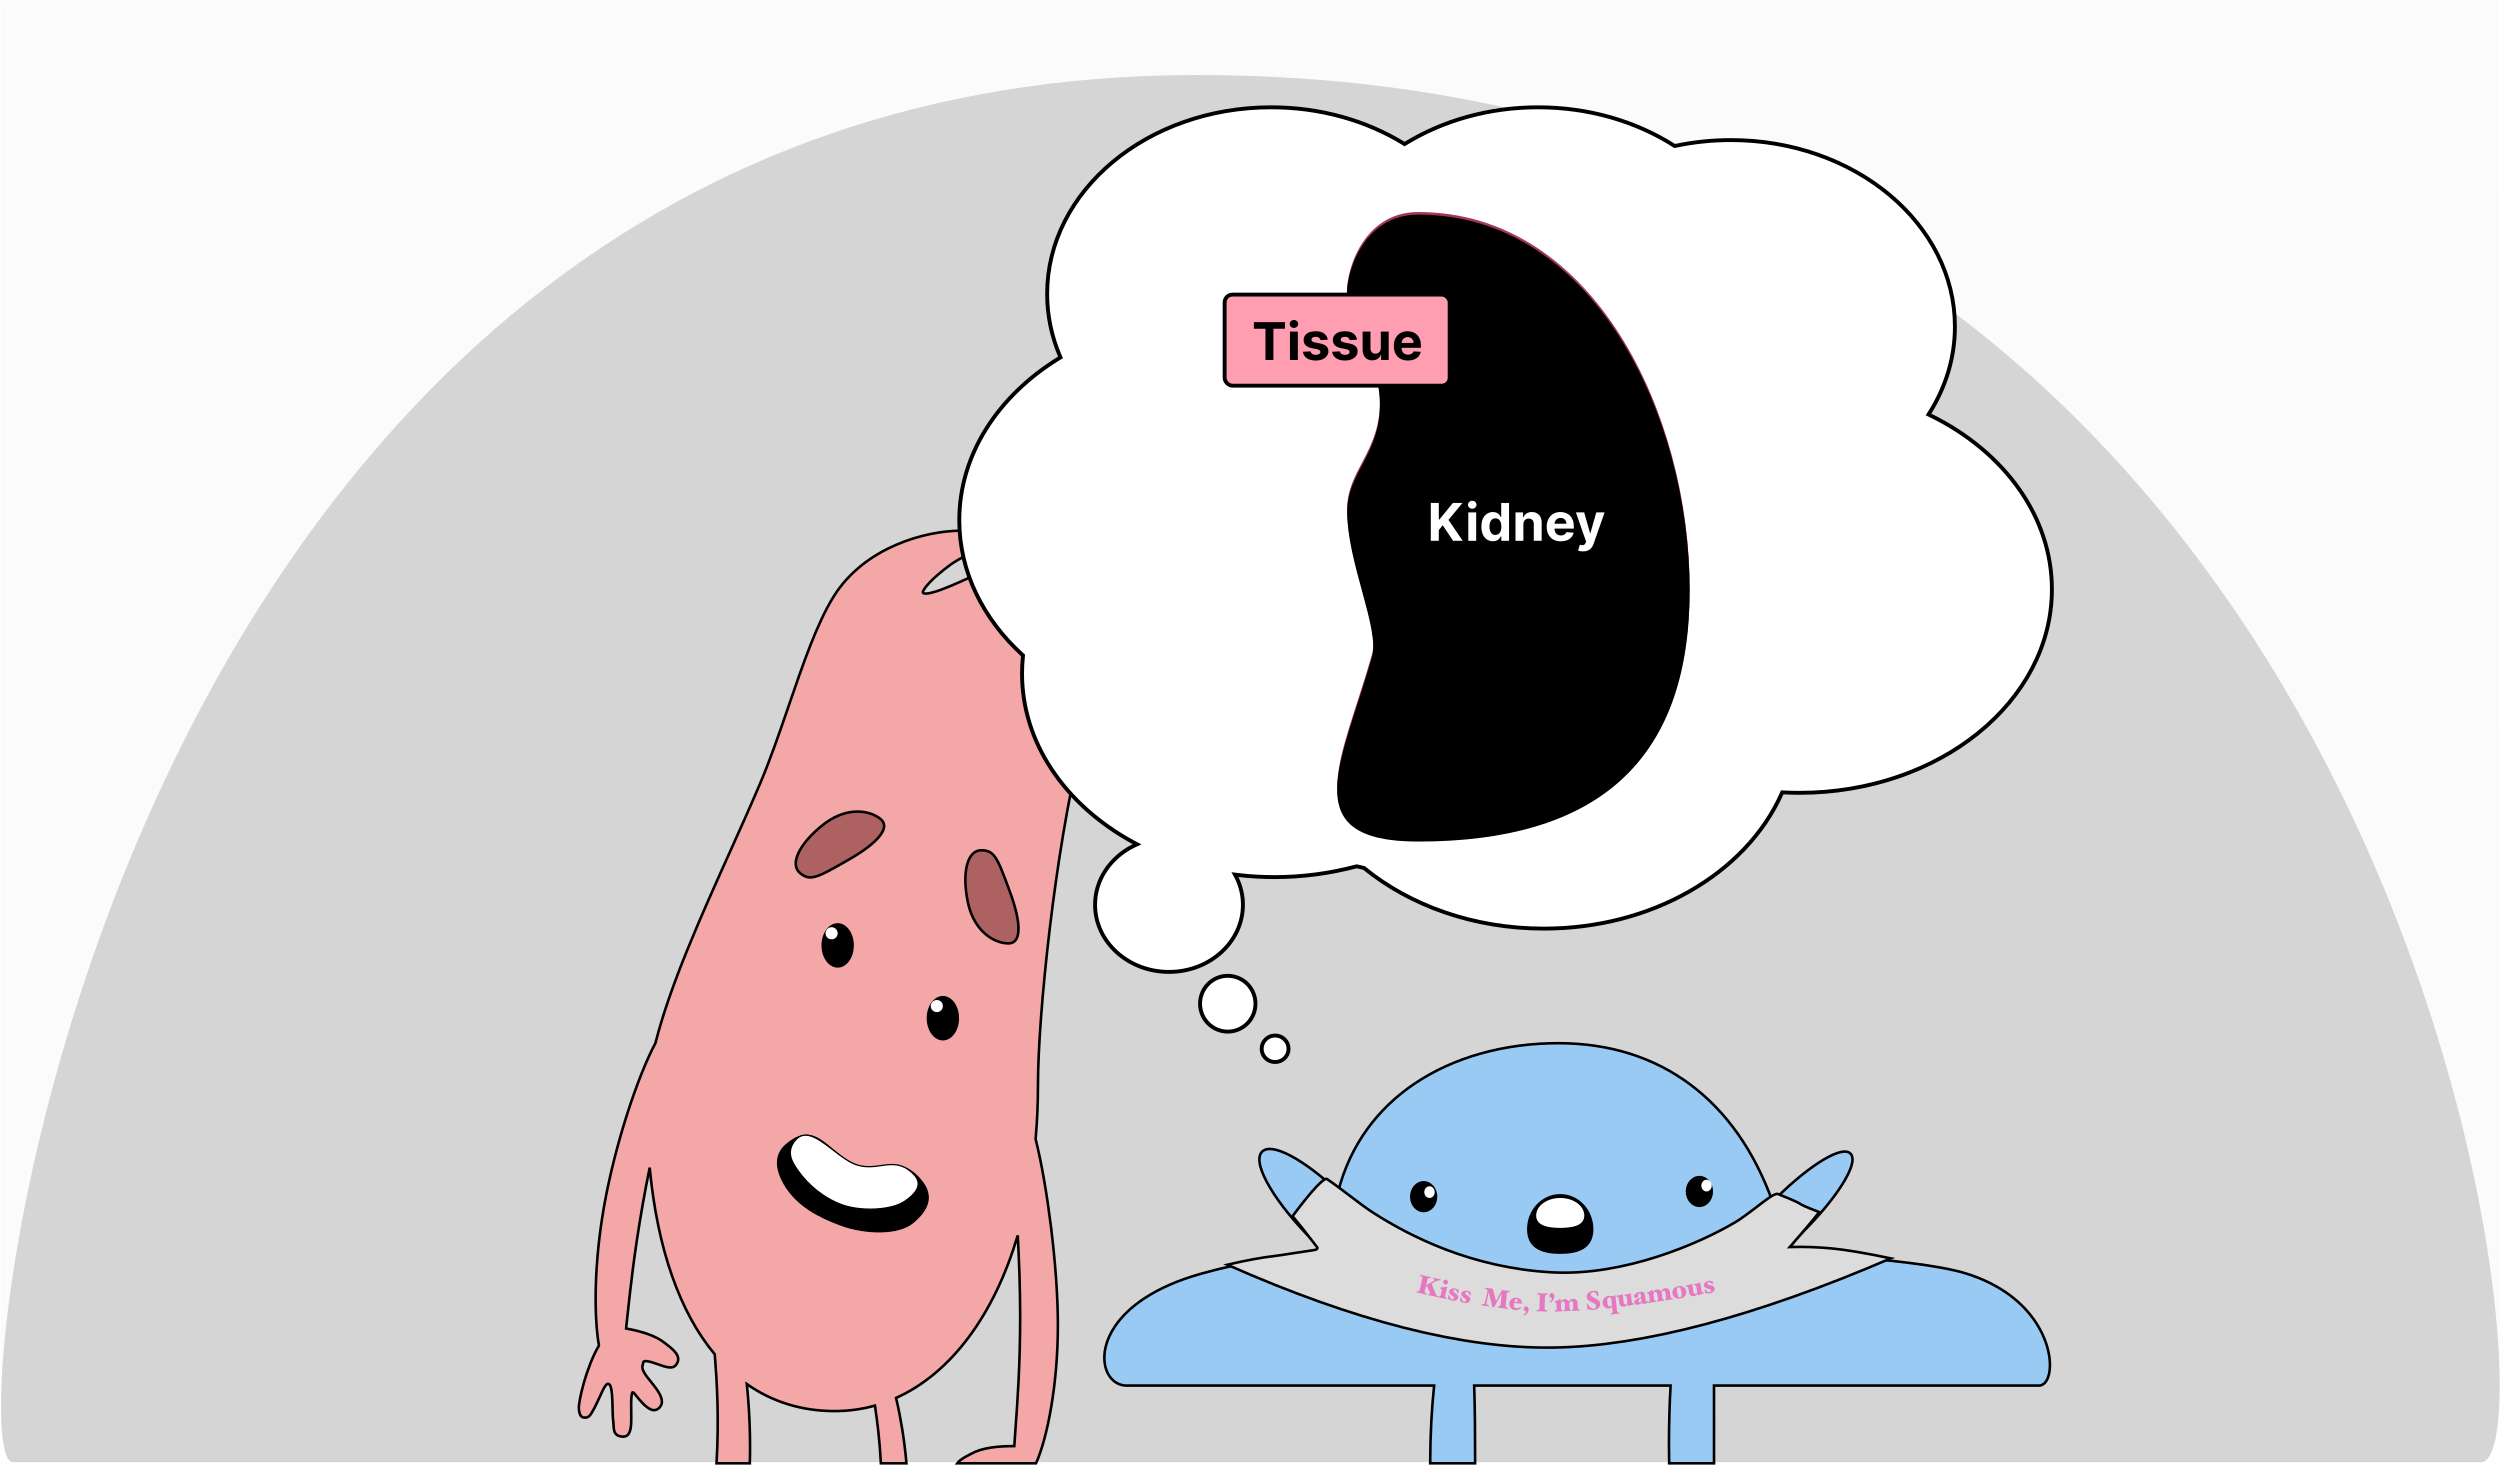 <?xml version="1.0" encoding="UTF-8"?>
<svg width="1922px" height="1130px" viewBox="0 0 1922 1130" version="1.1" xmlns="http://www.w3.org/2000/svg" xmlns:xlink="http://www.w3.org/1999/xlink">
    <!-- Generator: Sketch 62 (91390) - https://sketch.com -->
    <title>Group 28</title>
    <desc>Created with Sketch.</desc>
    <defs>
        <filter x="-3.2%" y="-2.0%" width="106.5%" height="103.9%" filterUnits="objectBoundingBox" id="filter-1">
            <feOffset dx="0" dy="2" in="SourceAlpha" result="shadowOffsetOuter1"></feOffset>
            <feGaussianBlur stdDeviation="2" in="shadowOffsetOuter1" result="shadowBlurOuter1"></feGaussianBlur>
            <feColorMatrix values="0 0 0 0 0   0 0 0 0 0   0 0 0 0 0  0 0 0 0.5 0" type="matrix" in="shadowBlurOuter1" result="shadowMatrixOuter1"></feColorMatrix>
            <feMerge>
                <feMergeNode in="shadowMatrixOuter1"></feMergeNode>
                <feMergeNode in="SourceGraphic"></feMergeNode>
            </feMerge>
        </filter>
        <filter x="-1.9%" y="-4.4%" width="103.9%" height="108.7%" filterUnits="objectBoundingBox" id="filter-2">
            <feOffset dx="0" dy="2" in="SourceAlpha" result="shadowOffsetOuter1"></feOffset>
            <feGaussianBlur stdDeviation="2" in="shadowOffsetOuter1" result="shadowBlurOuter1"></feGaussianBlur>
            <feColorMatrix values="0 0 0 0 0   0 0 0 0 0   0 0 0 0 0  0 0 0 0.5 0" type="matrix" in="shadowBlurOuter1" result="shadowMatrixOuter1"></feColorMatrix>
            <feMerge>
                <feMergeNode in="shadowMatrixOuter1"></feMergeNode>
                <feMergeNode in="SourceGraphic"></feMergeNode>
            </feMerge>
        </filter>
        <path d="M1090.253,645 C1225.851,645 1299,585.141 1299,452.04 C1299,318.939 1225.851,163 1090.253,163 C1046.505,163 1033.623,211.331 1035.688,228.294 C1040.031,263.959 1060.882,274.815 1060.882,309.264 C1060.882,347.417 1035.688,361.535 1035.688,391.409 C1035.688,430.534 1060.882,481.574 1054.819,502.997 C1031.803,584.324 994.514,645 1090.253,645 Z" id="path-3"></path>
        <filter x="-5.2%" y="-2.9%" width="110.3%" height="105.8%" filterUnits="objectBoundingBox" id="filter-4">
            <feGaussianBlur stdDeviation="13" in="SourceAlpha" result="shadowBlurInner1"></feGaussianBlur>
            <feOffset dx="0" dy="2" in="shadowBlurInner1" result="shadowOffsetInner1"></feOffset>
            <feComposite in="shadowOffsetInner1" in2="SourceAlpha" operator="arithmetic" k2="-1" k3="1" result="shadowInnerInner1"></feComposite>
            <feColorMatrix values="0 0 0 0 0   0 0 0 0 0   0 0 0 0 0  0 0 0 0.5 0" type="matrix" in="shadowInnerInner1"></feColorMatrix>
        </filter>
    </defs>
    <g id="Page-1" stroke="none" stroke-width="1" fill="none" fill-rule="evenodd">
        <g id="Group-28">
            <g id="Group-6">
                <g id="2scene1-(2)">
                    <g id="Layer_3">
                        <polygon id="Path" fill="#FBFBFB" fill-rule="nonzero" points="1922 1082 0.5 1082 0.5 0.5 1921 0.5"></polygon>
                        <path d="M1046.546,1124.14 C1433.862,1124.14 1769.718,1124.14 1907.47,1124.14 C1969.621,1124.14 1862.054,57.665 919.683,57.665 C76.665,57.665 -37.527,1124.14 9.883,1124.14 C443.382,1124.14 510,1124.14 1046.546,1124.14 Z" id="Oval" fill="#D5D5D5"></path>
                    </g>
                </g>
                <g id="Group-27" transform="translate(446, 407)">
                    <g id="Group-3" filter="url(#filter-1)" transform="translate(221.5, 357.5) scale(-1, 1) translate(-221.5, -357.5) ">
                        <path d="M389.516,488.672 C383.634,551.144 366.338,600.065 339.497,632.181 C337.766,653.391 336.146,681.567 338.131,716 L312.527,716.001 C311.935,695.349 312.88,674.176 314.849,655.059 C295.494,668.673 272.836,675.842 247.265,675.842 C236.588,675.842 226.254,674.404 216.329,671.627 C214.542,683.705 212.684,698.541 211.763,716 L192.121,716 C193.71,697.862 196.64,680.148 200.123,665.743 C158.031,646.838 124.804,602.333 106.55,540.75 C105.519,560.148 104.705,581.299 104.705,603.147 C104.705,640.052 106.753,668.212 108.217,688.348 C108.607,693.717 108.956,698.517 109.214,702.761 C121.953,702.798 133.774,703.892 142.422,708.699 C142.975,709.007 143.587,709.329 144.232,709.668 C147.331,711.3 151.152,713.333 153.085,716.001 L92.496,716.002 C83.798,696.417 75.702,655.698 75.702,609.608 C75.702,565.007 84.004,501.608 92.824,466.717 C91.63,453.364 91.016,439.538 91.016,425.298 C91.016,371.365 78.003,246.658 58.125,164.951 C57.805,164.724 57.508,164.614 57.149,164.516 C56.146,164.241 54.727,164.109 53.044,164.063 C48.201,163.93 41.267,164.546 35.451,165.06 C31.48,165.411 28.022,165.714 26.067,165.714 C24.787,165.714 23.37,165.791 21.884,165.871 C16.974,166.135 11.373,166.381 7.331,164.353 C4.324,162.845 2.092,160.145 1.554,155.311 C1.377,153.714 1.89,152.094 3.026,150.473 C4.146,148.877 5.884,147.266 8.079,145.661 C13.617,141.613 22.125,137.547 30.493,133.557 C38.242,129.863 45.869,126.233 50.82,122.722 C52.633,121.436 54.079,120.175 55.003,118.927 C55.719,117.96 56.121,117.013 56.017,116.067 C55.904,115.043 55.206,114.248 54.169,113.576 C52.774,112.672 50.775,112.005 48.385,111.484 C41.626,110.012 31.824,109.777 23.014,109.558 C12.168,109.289 3.135,108.72 1.717,106.596 C-0.108,103.864 -1,101.156 -1,98.709 C-1,96.157 -0.048,93.867 1.864,92.073 C5.318,88.829 21.871,79.405 43.086,76.526 C55.16,74.888 71.584,75.996 85.042,76.911 C96.841,77.713 106.721,78.789 108.043,76.936 C108.187,76.735 108.182,76.487 108.122,76.216 C108.008,75.706 107.696,75.132 107.242,74.492 C106.094,72.871 104.071,70.924 101.473,68.761 C94.242,62.739 82.62,55.141 72.42,48.469 C61.271,41.176 51.958,34.877 51.223,32.82 C50.04,29.505 49.688,26.553 51.512,24.262 C52.92,22.493 55.729,21.048 60.934,20.301 C77.246,17.96 112.976,24.812 127.961,28.525 C130.612,29.182 136.48,31.825 143.392,34.954 C152.272,38.973 162.905,43.791 170.558,46.066 C173.248,46.866 175.555,47.354 177.258,47.346 C177.913,47.344 178.466,47.272 178.89,47.085 C179.142,46.974 179.34,46.82 179.441,46.585 C179.677,46.038 179.245,45.207 178.656,44.213 C177.809,42.781 176.402,41.038 174.552,39.083 C170.761,35.075 165.134,30.213 158.546,25.351 C155.202,22.884 151.274,20.737 147.584,18.717 C143.561,16.514 139.817,14.452 137.343,12.318 C135.244,10.507 134.058,8.619 134.058,6.62 C134.058,5.147 134.442,3.955 135.1,2.984 C135.81,1.939 136.85,1.144 138.139,0.559 C141.112,-0.788 145.489,-0.987 149.663,-0.999 L150.254,-1 C177.307,-1 224.432,11.514 248.115,49.648 C260.942,70.303 271.496,101.081 282.428,133.001 C289.511,153.682 296.757,174.843 304.901,194.019 C311.833,210.343 319.624,227.67 327.618,245.45 C349.928,295.073 373.814,348.215 385.103,392.926 C398.427,417.755 416.111,470.365 424.595,518.448 C432.31,562.177 432.461,602.41 428.547,625.474 C438.349,642.01 444.339,668.619 443.983,673.771 C443.898,674.995 443.709,677.028 443.03,678.511 C442.461,679.754 441.571,680.605 440.336,680.767 C439.247,680.921 438.153,681.026 436.907,680.314 C436.112,679.859 435.233,679.048 434.341,677.572 C431.663,673.142 429.585,668.572 427.808,664.659 C426.009,660.698 424.55,657.422 423.048,655.758 C422.617,655.28 422.202,654.934 421.74,654.867 C421.358,654.812 420.979,654.99 420.571,655.315 C418.234,657.177 418.218,667.896 418.018,675.401 C417.929,678.749 417.85,681.547 417.639,682.902 C417.419,684.316 417.351,685.651 417.287,686.877 C417.161,689.301 416.995,691.318 416.031,692.792 C415.226,694.023 413.901,694.951 411.52,695.37 C410.208,695.602 409.094,695.551 408.153,695.237 C407.161,694.906 406.342,694.286 405.686,693.338 C404.555,691.702 403.922,688.961 403.753,684.887 C403.649,682.39 403.69,679.366 403.732,676.299 C403.796,671.643 403.868,666.885 403.41,663.794 C403.257,662.767 403.061,661.94 402.75,661.416 C401.902,661.272 400.913,662.789 399.529,664.5 C396.786,667.888 392.948,672.569 388.699,674.579 C387.706,675.049 386.72,675.199 385.788,675.111 C384.769,675.015 383.813,674.632 382.984,674.05 C381.216,672.808 380.061,670.657 380.099,668.616 C380.186,663.896 384.228,658.694 388.236,653.699 C392.136,648.838 396.273,644.129 394.872,640.312 C394.745,639.967 394.666,639.58 394.59,639.183 C394.486,638.644 394.475,637.984 393.883,637.653 C393.378,637.37 392.568,637.326 391.293,637.511 C388.843,637.866 385.996,638.879 383.196,639.867 C380.11,640.955 377.077,642.011 374.642,642.255 C372.501,642.47 370.808,642.05 369.715,640.837 C368.585,639.584 367.972,638.347 367.731,637.15 C367.456,635.783 367.66,634.453 368.211,633.173 C369.565,630.027 373.146,627.184 376.063,624.924 C376.639,624.478 377.185,624.055 377.676,623.656 C385.079,617.648 395.982,614.523 407.654,612.341 C407.416,610.126 407.17,607.798 406.912,605.357 C404.687,584.324 401.577,554.904 394.856,516.813 C393.108,506.908 391.312,497.526 389.516,488.672 Z" id="Combined-Shape" stroke="#000000" stroke-width="2" fill="#F3A7A7"></path>
                        <g id="Group-2" transform="translate(105, 198)">
                            <path d="M1.036,108.38 C0.679,101.337 2.943,91.086 7.651,78.397 C7.894,77.741 8.133,77.097 8.367,76.465 C13.01,63.938 15.849,56.215 19.112,51.732 C21.828,48.002 24.85,46.677 29.592,46.677 C32.102,46.677 34.266,47.599 36.036,49.313 C37.934,51.151 39.381,53.871 40.359,57.305 C42.344,64.279 42.379,74.14 40.09,85.799 C38.066,96.1 33.824,103.661 28.761,108.887 C22.433,115.418 14.835,118.294 8.804,118.294 C6.419,118.294 4.58,117.497 3.307,115.918 C1.926,114.208 1.202,111.653 1.036,108.38 Z" id="Oval" stroke="#000000" stroke-width="2" fill="#AD6161"></path>
                            <path d="M127.017,77.881 C124.634,77.881 122.796,77.085 121.523,75.506 C120.143,73.796 119.42,71.24 119.255,67.967 C118.899,60.922 121.166,50.669 125.875,37.975 C126.119,37.319 126.357,36.675 126.592,36.044 C131.237,23.512 134.077,15.787 137.341,11.302 C140.057,7.571 143.079,6.245 147.82,6.244 C150.329,6.243 152.492,7.165 154.261,8.878 C156.159,10.716 157.604,13.436 158.581,16.871 C160.565,23.846 160.597,33.709 158.305,45.371 C156.28,55.675 152.036,63.239 146.973,68.467 C140.645,75 133.048,77.879 127.017,77.881 Z" id="Oval" stroke="#000000" stroke-width="2" fill="#AD6161" transform="translate(139.632, 42.062) scale(1, -1) rotate(40) translate(-139.632, -42.062) "></path>
                            <ellipse id="Oval" fill="#000000" cx="59.11" cy="175.795" rx="12.444" ry="17.102"></ellipse>
                            <ellipse id="Oval" fill="#000000" cx="139.998" cy="119.824" rx="12.444" ry="17.102"></ellipse>
                            <ellipse id="Oval" fill="#FFFFFF" cx="63.777" cy="166.467" rx="4.667" ry="4.664"></ellipse>
                            <ellipse id="Oval" fill="#FFFFFF" cx="144.665" cy="110.495" rx="4.667" ry="4.664"></ellipse>
                        </g>
                    </g>
                    <g id="Group-5" filter="url(#filter-2)" transform="translate(404, 394)">
                        <path d="M717.916,262.228 L467.721,262.246 C467.754,271.821 467.746,281.898 467.737,292.335 C467.732,297.285 467.728,302.316 467.728,307.413 C467.728,312.342 467.732,317.209 467.736,322.001 L433.232,322.001 C433.149,317.209 433.106,312.342 433.106,307.413 C433.106,291.569 433.546,276.365 434.354,262.246 L283.343,262.244 C283.948,279.658 284.071,300.098 284.079,322 L249.517,322 C249.587,300.102 250.693,279.663 252.563,262.244 L16.245,262.246 C12.011,262.246 8.261,260.633 5.34,257.81 C2.437,255.003 0.353,250.987 -0.53,246.159 C-2.035,237.933 -0.053,227.313 7.329,216.467 C17.439,201.613 37.733,186.28 73.139,176.295 C108.48,166.328 135.502,163.661 152.697,161.965 C159.15,161.329 164.205,160.835 167.779,160.133 C165.147,156.86 162.343,153.666 159.325,150.681 C145.204,136.715 133.697,122.284 126.502,110.246 C122.796,104.046 120.23,98.47 119.017,93.906 C117.761,89.18 117.986,85.514 119.644,83.188 C120.496,81.994 121.683,81.172 123.181,80.72 C124.6,80.291 126.313,80.199 128.284,80.451 C132.084,80.936 136.899,82.71 142.404,85.628 C152.756,91.117 165.61,100.667 178.771,113.075 C188.148,76.845 209.176,49.419 236.869,30.545 C267.885,9.406 307.276,-1 348.021,-1 C387.529,-1 421.68,10.028 449.463,30.745 C477.254,51.469 498.679,81.897 512.686,120.725 C513.824,119.703 514.957,118.639 516.079,117.529 C528.974,104.779 541.675,94.677 551.781,88.644 C557.019,85.517 561.576,83.48 565.121,82.697 C566.975,82.288 568.57,82.219 569.868,82.479 C571.301,82.766 572.399,83.444 573.15,84.497 C574.507,86.4 574.587,89.555 573.252,93.742 C571.991,97.695 569.511,102.594 566.011,108.094 C559.221,118.766 548.58,131.741 535.692,144.484 C531.54,148.589 527.79,153.065 524.337,157.545 C529.721,159.47 546.981,160.958 568.007,162.85 C599.948,165.726 640.546,169.393 662.277,176.304 C688.788,184.736 705.345,198.93 714.914,213.303 C721.908,223.809 725.173,234.423 725.859,243 C726.285,248.318 725.717,252.865 724.451,256.155 C723.76,257.95 722.857,259.382 721.802,260.398 C720.668,261.489 719.356,262.114 717.916,262.228 Z" id="Combined-Shape" stroke="#000000" stroke-width="2" fill="#99CAF4"></path>
                        <ellipse id="Oval" fill="#000000" cx="244.5" cy="117" rx="10.5" ry="12"></ellipse>
                        <ellipse id="Oval" fill="#000000" cx="456.5" cy="113" rx="10.5" ry="12"></ellipse>
                        <ellipse id="Oval" fill="#FFFFFF" cx="462" cy="108.5" rx="4" ry="4.5"></ellipse>
                        <ellipse id="Oval" fill="#FFFFFF" cx="249" cy="113.5" rx="4" ry="4.5"></ellipse>
                    </g>
                    <g id="Group-17" transform="translate(494.425, 498.276)">
                        <path d="M253.199,130.744 C184.22,131.619 100.857,110.373 3.121,67.052 C17.739,63.645 29.784,61.417 39.255,60.37 C42.015,60.065 47.259,59.236 52.875,58.348 C58.065,57.527 63.574,56.656 67.719,56.105 C69.711,55.841 70.77,55.608 71.299,55.404 C72.102,55.096 72.251,54.704 72.328,54.444 C72.373,54.291 72.422,54.085 72.349,53.798 C64.203,43.084 58.021,35.306 53.305,29.699 C61.061,19.297 67.227,11.693 71.804,6.891 C74.08,4.503 75.948,2.82 77.418,1.853 C78.054,1.434 78.599,1.155 79.062,1.044 C79.268,0.994 79.458,0.953 79.599,1.049 C85.893,5.354 91.905,9.93 97.589,14.257 C103.798,18.983 109.62,23.413 114.996,26.879 C143.133,45.022 191.044,69.631 253.159,72.921 C308.307,75.842 366.477,50.578 393.892,34.228 C398.486,31.489 403.856,27.409 408.981,23.513 C416.663,17.672 423.921,11.671 426.521,12.711 C439.774,18.009 441.734,19.18 443.457,20.216 C445.158,21.238 446.631,22.134 458.123,26.574 C457.988,26.79 457.843,26.99 457.676,27.215 C456.848,28.332 455.536,29.98 453.739,32.159 C450.119,36.549 444.547,43.079 437.021,51.748 C436.514,52.332 436.015,52.906 435.526,53.47 C436.287,53.444 437.045,53.422 437.8,53.403 C447.446,53.17 457.648,53.563 468.406,54.579 C478.648,55.547 493.604,58.067 513.273,62.145 C408.873,106.989 322.184,129.869 253.199,130.744 Z" id="Rectangle" stroke="#000000" stroke-width="2" fill="#DCDCDC"></path>
                        <path d="M164.855,92.053 C164.894,92.062 164.941,92.021 164.996,91.931 C165.051,91.84 165.089,91.749 165.11,91.658 C165.124,91.592 165.128,91.501 165.121,91.382 C165.113,91.264 165.09,91.2 165.051,91.191 C164.655,91.06 164.316,90.859 164.034,90.589 C163.752,90.319 163.515,89.943 163.322,89.46 L163.322,89.46 L160.226,81.774 L163.13,79.961 C163.624,79.661 164.19,79.423 164.828,79.245 C165.465,79.067 166.159,79.022 166.908,79.109 C166.947,79.118 166.998,79.075 167.061,78.979 C167.124,78.884 167.164,78.797 167.182,78.718 C167.203,78.627 167.208,78.529 167.198,78.423 C167.187,78.318 167.162,78.261 167.123,78.252 C166.849,78.19 166.522,78.133 166.142,78.081 C165.763,78.029 165.364,77.955 164.946,77.861 C164.437,77.745 163.859,77.597 163.214,77.416 C162.568,77.235 162.01,77.091 161.54,76.984 C161.501,76.975 161.453,77.019 161.397,77.117 C161.341,77.214 161.304,77.301 161.286,77.38 C161.271,77.445 161.268,77.534 161.277,77.645 C161.286,77.757 161.308,77.824 161.345,77.846 C161.79,78.002 162.091,78.157 162.249,78.309 C162.407,78.462 162.466,78.623 162.428,78.792 C162.398,78.923 162.339,79.03 162.252,79.113 C162.164,79.196 162.048,79.283 161.904,79.374 L161.904,79.374 L157.353,82.09 C157.097,82.251 156.88,82.346 156.702,82.374 C156.523,82.403 156.31,82.389 156.062,82.332 L156.062,82.332 L156.916,78.571 C157.041,78.023 157.243,77.66 157.524,77.483 C157.804,77.307 158.405,77.275 159.327,77.388 C159.366,77.397 159.415,77.35 159.473,77.246 C159.53,77.143 159.567,77.058 159.582,76.993 C159.599,76.914 159.604,76.819 159.595,76.707 C159.586,76.596 159.562,76.535 159.523,76.526 C158.883,76.381 158.206,76.245 157.494,76.117 C156.781,75.99 156.125,75.858 155.524,75.721 C154.923,75.585 154.277,75.421 153.586,75.23 C152.895,75.039 152.229,74.87 151.589,74.725 C151.55,74.716 151.503,74.757 151.448,74.847 C151.393,74.938 151.355,75.029 151.335,75.12 C151.32,75.186 151.317,75.274 151.326,75.386 C151.335,75.498 151.357,75.565 151.393,75.587 C152.385,75.936 152.938,76.24 153.051,76.499 C153.163,76.758 153.159,77.155 153.037,77.691 L153.037,77.691 L151.085,86.29 C150.963,86.826 150.755,87.183 150.46,87.364 C150.165,87.544 149.629,87.594 148.851,87.513 C148.808,87.517 148.759,87.568 148.703,87.665 C148.646,87.762 148.611,87.843 148.596,87.908 C148.575,88 148.57,88.098 148.58,88.204 C148.591,88.309 148.616,88.366 148.655,88.375 C149.295,88.52 149.942,88.65 150.595,88.764 C151.249,88.878 151.877,89.003 152.477,89.14 C153.078,89.276 153.675,89.429 154.268,89.598 C154.862,89.767 155.478,89.924 156.118,90.07 C156.157,90.078 156.205,90.034 156.262,89.937 C156.318,89.84 156.355,89.752 156.373,89.674 C156.388,89.609 156.391,89.517 156.384,89.399 C156.376,89.28 156.353,89.216 156.314,89.208 C155.574,88.957 155.135,88.686 154.995,88.393 C154.856,88.101 154.845,87.693 154.964,87.171 L154.964,87.171 L155.818,83.41 C156.196,83.496 156.467,83.605 156.629,83.738 C156.791,83.871 156.92,84.058 157.016,84.3 L157.016,84.3 L158.752,88.36 C158.831,88.557 158.88,88.716 158.901,88.837 C158.921,88.958 158.923,89.058 158.905,89.137 C158.863,89.319 158.753,89.442 158.574,89.504 C158.395,89.567 158.138,89.581 157.803,89.546 C157.761,89.55 157.715,89.601 157.665,89.7 C157.615,89.798 157.583,89.88 157.568,89.945 C157.55,90.024 157.546,90.119 157.554,90.231 C157.563,90.343 157.587,90.403 157.627,90.412 C158.267,90.557 158.956,90.697 159.695,90.83 C160.433,90.963 161.103,91.098 161.704,91.235 C162.305,91.371 162.82,91.505 163.25,91.637 C163.68,91.769 164.215,91.908 164.855,92.053 Z M170.572,82.231 C171.057,82.333 171.514,82.244 171.942,81.964 C172.37,81.685 172.636,81.296 172.741,80.798 C172.843,80.313 172.754,79.857 172.474,79.428 C172.195,79 171.813,78.735 171.328,78.633 C170.843,78.532 170.386,78.62 169.958,78.9 C169.53,79.18 169.265,79.562 169.163,80.047 C169.058,80.545 169.146,81.008 169.426,81.436 C169.705,81.864 170.087,82.129 170.572,82.231 Z M171.462,93.44 C171.501,93.448 171.548,93.403 171.603,93.305 C171.658,93.207 171.693,93.119 171.71,93.041 C171.723,92.975 171.726,92.883 171.716,92.765 C171.707,92.647 171.683,92.583 171.643,92.575 C171.18,92.437 170.866,92.234 170.704,91.967 C170.541,91.7 170.524,91.259 170.653,90.643 L170.653,90.643 L171.301,87.557 C171.395,87.111 171.53,86.565 171.707,85.918 C171.884,85.271 172.034,84.72 172.156,84.267 C172.183,84.204 172.166,84.139 172.105,84.072 C172.044,84.004 171.935,83.954 171.777,83.921 C171.712,83.907 171.629,83.91 171.529,83.93 C171.429,83.95 171.357,83.969 171.312,83.987 C170.835,84.106 170.173,84.23 169.325,84.36 C168.476,84.49 167.724,84.554 167.067,84.553 C167.028,84.545 166.981,84.59 166.926,84.688 C166.871,84.786 166.837,84.868 166.823,84.933 C166.81,84.999 166.809,85.084 166.821,85.189 C166.833,85.294 166.857,85.358 166.894,85.379 C167.368,85.533 167.69,85.71 167.86,85.91 C168.03,86.11 168.06,86.472 167.95,86.996 L167.95,86.996 L167.331,89.945 C167.199,90.574 167.009,90.972 166.762,91.14 C166.515,91.307 166.143,91.365 165.647,91.316 C165.605,91.321 165.557,91.372 165.502,91.47 C165.447,91.568 165.413,91.65 165.399,91.715 C165.383,91.794 165.38,91.889 165.391,92.001 C165.401,92.113 165.426,92.173 165.466,92.181 C165.859,92.264 166.328,92.345 166.872,92.425 C167.416,92.505 167.911,92.592 168.356,92.685 C168.815,92.782 169.346,92.91 169.948,93.071 C170.551,93.232 171.055,93.355 171.462,93.44 Z M176.003,94.624 C177.185,94.858 178.206,94.752 179.065,94.308 C179.924,93.863 180.446,93.175 180.63,92.242 C180.768,91.546 180.629,90.955 180.213,90.47 C179.796,89.985 179.336,89.57 178.831,89.224 C178.373,88.916 177.906,88.584 177.43,88.231 C176.954,87.877 176.76,87.477 176.848,87.031 C176.916,86.689 177.07,86.46 177.312,86.344 C177.553,86.228 177.871,86.209 178.265,86.287 C178.685,86.37 179.055,86.624 179.373,87.049 C179.692,87.473 179.864,88.002 179.889,88.635 C179.892,88.69 179.937,88.74 180.024,88.784 C180.11,88.829 180.2,88.86 180.292,88.878 C180.357,88.891 180.449,88.892 180.567,88.882 C180.686,88.871 180.749,88.846 180.756,88.806 C180.795,88.473 180.85,88.054 180.923,87.549 C180.995,87.045 181.06,86.648 181.117,86.359 C180.67,86.271 180.236,86.103 179.814,85.856 C179.392,85.609 178.866,85.423 178.235,85.298 C177.263,85.106 176.312,85.205 175.381,85.594 C174.451,85.984 173.906,86.586 173.745,87.4 C173.605,88.11 173.734,88.715 174.133,89.217 C174.532,89.719 174.989,90.151 175.505,90.512 C175.971,90.85 176.429,91.19 176.88,91.531 C177.331,91.873 177.514,92.261 177.428,92.694 C177.356,93.062 177.2,93.332 176.961,93.503 C176.723,93.674 176.406,93.721 176.012,93.643 C175.5,93.542 175.036,93.228 174.622,92.703 C174.207,92.177 173.93,91.539 173.792,90.788 C173.786,90.746 173.738,90.699 173.646,90.647 C173.554,90.594 173.462,90.559 173.37,90.541 C173.304,90.528 173.212,90.527 173.094,90.538 C172.976,90.548 172.919,90.575 172.925,90.617 C172.925,90.89 172.898,91.338 172.843,91.962 C172.788,92.586 172.748,93.066 172.722,93.402 C173.405,93.537 173.913,93.733 174.244,93.99 C174.576,94.246 175.162,94.458 176.003,94.624 Z M185.376,96.403 C186.562,96.619 187.581,96.498 188.433,96.04 C189.286,95.583 189.797,94.886 189.967,93.951 C190.094,93.252 189.946,92.664 189.522,92.185 C189.099,91.707 188.632,91.299 188.122,90.961 C187.659,90.659 187.187,90.335 186.706,89.989 C186.224,89.643 186.024,89.246 186.106,88.798 C186.168,88.455 186.319,88.224 186.559,88.104 C186.798,87.984 187.115,87.961 187.511,88.032 C187.932,88.109 188.306,88.357 188.631,88.777 C188.956,89.197 189.136,89.723 189.171,90.355 C189.175,90.411 189.22,90.46 189.307,90.503 C189.395,90.546 189.485,90.576 189.577,90.593 C189.643,90.605 189.735,90.604 189.853,90.592 C189.971,90.579 190.033,90.553 190.041,90.514 C190.074,90.179 190.123,89.76 190.188,89.254 C190.253,88.749 190.311,88.351 190.364,88.061 C189.916,87.98 189.479,87.819 189.053,87.578 C188.627,87.337 188.098,87.159 187.466,87.044 C186.491,86.867 185.541,86.98 184.617,87.384 C183.693,87.787 183.157,88.398 183.008,89.215 C182.879,89.926 183.018,90.53 183.424,91.026 C183.831,91.522 184.295,91.946 184.816,92.3 C185.287,92.63 185.75,92.963 186.206,93.298 C186.663,93.632 186.851,94.017 186.772,94.452 C186.705,94.821 186.554,95.093 186.318,95.268 C186.082,95.443 185.766,95.494 185.371,95.422 C184.857,95.329 184.389,95.022 183.966,94.503 C183.543,93.984 183.257,93.35 183.107,92.601 C183.101,92.56 183.052,92.513 182.959,92.462 C182.866,92.411 182.774,92.377 182.681,92.361 C182.615,92.349 182.523,92.349 182.406,92.362 C182.288,92.374 182.232,92.401 182.238,92.443 C182.242,92.716 182.222,93.165 182.176,93.79 C182.131,94.415 182.098,94.895 182.078,95.232 C182.763,95.356 183.273,95.544 183.608,95.796 C183.944,96.047 184.533,96.25 185.376,96.403 Z M207.549,99.917 C207.695,99.937 207.83,99.935 207.955,99.911 C208.08,99.888 208.151,99.863 208.168,99.839 L208.168,99.839 L214.062,89.125 L213.253,97.772 C213.22,98.308 213.051,98.684 212.745,98.899 C212.439,99.114 211.922,99.213 211.194,99.195 C211.153,99.203 211.108,99.258 211.061,99.36 C211.013,99.461 210.985,99.545 210.976,99.612 C210.963,99.705 210.97,99.804 210.996,99.909 C211.022,100.013 211.056,100.069 211.095,100.074 C211.746,100.162 212.395,100.234 213.043,100.288 C213.691,100.342 214.32,100.411 214.931,100.493 C215.541,100.576 216.182,100.68 216.855,100.805 C217.527,100.931 218.188,101.037 218.838,101.126 C218.878,101.131 218.919,101.082 218.959,100.98 C219,100.877 219.026,100.786 219.037,100.707 C219.046,100.64 219.042,100.548 219.024,100.431 C219.006,100.314 218.977,100.252 218.937,100.247 C218.152,100.059 217.654,99.823 217.442,99.537 C217.231,99.252 217.148,98.842 217.194,98.307 L217.194,98.307 L217.963,89.512 C218.008,88.978 218.177,88.602 218.47,88.385 C218.763,88.168 219.28,88.07 220.021,88.089 C220.061,88.094 220.101,88.043 220.143,87.933 C220.185,87.824 220.211,87.736 220.22,87.67 C220.23,87.59 220.226,87.495 220.208,87.385 C220.189,87.274 220.16,87.216 220.12,87.211 C219.722,87.156 219.248,87.109 218.7,87.068 L218.38,87.043 C217.965,87.008 217.598,86.969 217.28,86.926 C216.935,86.879 216.496,86.803 215.963,86.697 C215.43,86.591 214.911,86.503 214.407,86.435 L214.407,86.435 L209.702,94.959 L207.301,85.47 C206.876,85.412 206.353,85.358 205.732,85.307 C205.11,85.257 204.614,85.206 204.242,85.156 C203.95,85.116 203.528,85.042 202.975,84.933 C202.422,84.824 201.98,84.747 201.648,84.702 C201.608,84.697 201.558,84.741 201.498,84.834 C201.438,84.927 201.402,85.02 201.39,85.113 C201.381,85.179 201.382,85.267 201.394,85.377 C201.406,85.487 201.431,85.551 201.469,85.57 C202.226,85.767 202.729,86.001 202.976,86.271 C203.223,86.541 203.289,86.952 203.173,87.504 L203.173,87.504 L201.17,96.131 C201.042,96.682 200.812,97.052 200.482,97.244 C200.152,97.436 199.589,97.525 198.794,97.511 C198.752,97.519 198.702,97.567 198.643,97.653 C198.584,97.74 198.548,97.829 198.535,97.922 C198.526,97.989 198.527,98.08 198.538,98.196 C198.55,98.313 198.575,98.374 198.615,98.379 C199.066,98.44 199.5,98.482 199.916,98.505 C200.331,98.528 200.778,98.572 201.256,98.636 C201.72,98.7 202.159,98.776 202.573,98.866 C202.986,98.956 203.445,99.035 203.949,99.104 C203.989,99.109 204.036,99.065 204.089,98.971 C204.142,98.876 204.175,98.783 204.188,98.69 C204.197,98.624 204.199,98.533 204.195,98.417 C204.19,98.302 204.168,98.241 204.128,98.236 C203.369,98.052 202.87,97.818 202.632,97.536 C202.393,97.254 202.331,96.843 202.444,96.304 L202.444,96.304 L204.05,88.211 L206.973,99.676 C206.996,99.707 207.051,99.748 207.139,99.8 C207.226,99.853 207.363,99.892 207.549,99.917 Z M224.496,101.964 C225.589,102.07 226.484,101.928 227.181,101.538 C227.878,101.148 228.416,100.729 228.796,100.282 C228.825,100.258 228.844,100.233 228.854,100.207 C228.863,100.181 228.869,100.154 228.871,100.128 C228.878,100.061 228.861,99.989 228.822,99.911 C228.782,99.833 228.732,99.758 228.672,99.685 C228.623,99.639 228.567,99.59 228.505,99.537 C228.443,99.484 228.404,99.47 228.388,99.496 C228.086,99.83 227.624,100.088 227.001,100.269 C226.378,100.451 225.826,100.519 225.347,100.472 C224.653,100.405 224.145,100.134 223.821,99.658 C223.497,99.183 223.389,98.385 223.498,97.266 L223.498,97.266 L223.54,96.836 C223.555,96.683 223.573,96.56 223.596,96.468 L223.596,96.468 L229.114,97.003 C229.234,97.015 229.33,96.997 229.402,96.95 C229.473,96.903 229.514,96.833 229.523,96.74 C229.629,95.647 229.318,94.688 228.591,93.864 C227.863,93.04 226.807,92.561 225.42,92.427 C223.901,92.279 222.633,92.624 221.617,93.461 C220.601,94.297 220.024,95.422 219.887,96.835 C219.765,98.088 220.147,99.221 221.03,100.235 C221.914,101.249 223.069,101.826 224.496,101.964 Z M223.785,95.558 C223.919,94.871 224.113,94.325 224.367,93.919 C224.622,93.513 224.969,93.332 225.409,93.374 C225.769,93.409 226.025,93.575 226.178,93.873 C226.331,94.17 226.388,94.519 226.349,94.919 C226.316,95.265 226.227,95.482 226.084,95.569 C225.941,95.656 225.723,95.692 225.428,95.677 L225.428,95.677 L223.785,95.558 Z M231.403,106.152 L231.437,106.152 C232.397,105.697 233.178,105.099 233.782,104.357 C234.386,103.615 234.724,102.736 234.797,101.721 C234.849,101 234.712,100.386 234.386,99.879 C234.06,99.372 233.596,99.097 232.995,99.054 C232.461,99.015 232.009,99.188 231.639,99.57 C231.269,99.953 231.066,100.392 231.031,100.886 C230.988,101.474 231.104,101.915 231.379,102.21 C231.653,102.505 231.984,102.667 232.371,102.694 C232.438,102.699 232.495,102.693 232.543,102.677 C232.592,102.66 232.636,102.653 232.676,102.656 C232.729,102.66 232.763,102.696 232.779,102.764 C232.794,102.832 232.796,102.946 232.784,103.107 C232.736,103.775 232.537,104.257 232.187,104.554 C231.836,104.851 231.423,105.137 230.947,105.412 C230.905,105.435 230.9,105.499 230.933,105.602 C230.966,105.705 231.007,105.792 231.055,105.862 C231.104,105.933 231.17,106.001 231.252,106.068 C231.335,106.134 231.396,106.162 231.437,106.152 L231.403,106.152 Z M248.918,103.107 C248.958,103.108 248.996,103.059 249.033,102.96 C249.069,102.86 249.089,102.764 249.092,102.67 C249.094,102.603 249.08,102.512 249.05,102.397 C249.02,102.283 248.985,102.225 248.945,102.223 C248.184,102.12 247.681,101.937 247.434,101.675 C247.188,101.413 247.073,101.014 247.089,100.478 L247.089,100.478 L247.359,91.664 C247.375,91.129 247.514,90.738 247.776,90.491 C248.039,90.245 248.552,90.093 249.318,90.036 C249.358,90.037 249.396,89.981 249.433,89.869 C249.47,89.756 249.49,89.666 249.492,89.599 C249.495,89.505 249.481,89.408 249.451,89.306 C249.42,89.205 249.385,89.154 249.345,89.152 C248.689,89.132 248.029,89.129 247.366,89.142 C246.702,89.155 246.062,89.152 245.447,89.134 C244.831,89.115 244.189,89.078 243.521,89.024 C242.852,88.971 242.19,88.934 241.534,88.913 C241.494,88.912 241.456,88.965 241.419,89.071 C241.382,89.177 241.363,89.27 241.36,89.35 C241.358,89.417 241.372,89.505 241.402,89.613 C241.433,89.721 241.468,89.782 241.507,89.797 C242.294,89.915 242.808,90.098 243.048,90.346 C243.288,90.595 243.4,90.994 243.383,91.542 L243.383,91.542 L243.114,100.357 C243.097,100.906 242.961,101.297 242.706,101.53 C242.451,101.763 241.927,101.915 241.134,101.984 C241.094,101.997 241.055,102.056 241.018,102.162 C240.982,102.268 240.962,102.354 240.96,102.421 C240.958,102.502 240.972,102.596 241.002,102.704 C241.032,102.812 241.067,102.867 241.107,102.868 C241.763,102.888 242.426,102.891 243.097,102.878 C243.767,102.865 244.41,102.868 245.026,102.887 C245.641,102.906 246.28,102.942 246.942,102.996 C247.603,103.05 248.262,103.087 248.918,103.107 Z M251.509,96.048 L251.543,96.045 C252.468,95.525 253.206,94.873 253.756,94.091 C254.307,93.308 254.583,92.408 254.585,91.39 C254.586,90.667 254.406,90.064 254.046,89.581 C253.685,89.099 253.203,88.857 252.601,88.856 C252.065,88.855 251.626,89.058 251.284,89.466 C250.942,89.874 250.77,90.326 250.769,90.821 C250.768,91.41 250.915,91.842 251.209,92.117 C251.503,92.393 251.844,92.53 252.232,92.531 C252.299,92.531 252.356,92.521 252.403,92.501 C252.45,92.481 252.494,92.471 252.534,92.471 C252.587,92.471 252.624,92.505 252.644,92.572 C252.664,92.639 252.674,92.753 252.674,92.914 C252.673,93.583 252.508,94.078 252.179,94.399 C251.85,94.72 251.458,95.034 251.002,95.341 C250.962,95.368 250.962,95.432 251.002,95.532 C251.042,95.633 251.089,95.716 251.142,95.783 C251.195,95.85 251.266,95.914 251.353,95.975 C251.439,96.035 251.503,96.059 251.543,96.045 L251.509,96.048 Z M273.992,102.35 C274.032,102.349 274.067,102.293 274.096,102.185 C274.125,102.077 274.138,101.982 274.134,101.902 C274.132,101.835 274.111,101.745 274.073,101.633 C274.035,101.521 273.996,101.465 273.956,101.467 C273.365,101.438 272.985,101.323 272.816,101.122 C272.647,100.921 272.549,100.493 272.522,99.837 L272.522,99.837 L272.372,96.184 C272.34,95.395 272.036,94.7 271.462,94.1 C270.888,93.501 270.099,93.221 269.096,93.263 C268.413,93.29 267.784,93.477 267.209,93.822 C266.633,94.168 266.159,94.703 265.787,95.429 C265.56,94.808 265.132,94.33 264.502,93.994 C263.871,93.658 263.195,93.504 262.473,93.534 C261.911,93.557 261.355,93.731 260.805,94.055 C260.255,94.379 259.808,94.916 259.464,95.668 L259.464,95.668 L259.485,93.737 C259.483,93.67 259.443,93.611 259.367,93.561 C259.292,93.51 259.173,93.488 259.013,93.495 C258.946,93.498 258.867,93.521 258.775,93.565 C258.683,93.609 258.617,93.645 258.578,93.673 C258.158,93.892 257.566,94.164 256.802,94.49 C256.038,94.816 255.437,95.042 255,95.167 C254.96,95.169 254.925,95.224 254.896,95.332 C254.867,95.441 254.854,95.528 254.857,95.595 C254.86,95.662 254.88,95.745 254.917,95.844 C254.955,95.943 254.994,95.998 255.035,96.01 C255.519,96.044 255.827,96.138 255.961,96.294 C256.095,96.449 256.173,96.794 256.195,97.33 L256.195,97.33 L256.325,100.501 C256.352,101.17 256.293,101.605 256.147,101.805 C256.001,102.005 255.635,102.151 255.049,102.242 C255.009,102.257 254.975,102.319 254.946,102.427 C254.917,102.535 254.904,102.623 254.906,102.69 C254.91,102.784 254.931,102.88 254.969,102.979 C255.006,103.078 255.045,103.127 255.085,103.125 C255.487,103.109 255.961,103.072 256.508,103.016 C257.055,102.96 257.556,102.923 258.011,102.905 C258.48,102.885 258.945,102.883 259.408,102.898 C259.871,102.912 260.31,102.911 260.725,102.894 C260.765,102.892 260.8,102.837 260.829,102.729 C260.858,102.62 260.871,102.526 260.867,102.446 C260.865,102.379 260.844,102.289 260.806,102.177 C260.768,102.064 260.729,102.009 260.689,102.011 C260.313,101.986 260.066,101.862 259.95,101.639 C259.833,101.416 259.762,100.99 259.737,100.361 L259.737,100.361 L259.598,96.969 C259.803,96.424 260.017,96.007 260.24,95.716 C260.463,95.426 260.781,95.272 261.196,95.255 C261.651,95.236 261.992,95.373 262.218,95.665 C262.445,95.958 262.571,96.425 262.597,97.067 L262.597,97.067 L262.727,100.238 C262.754,100.894 262.722,101.328 262.63,101.539 C262.538,101.751 262.299,101.891 261.913,101.961 C261.874,101.976 261.839,102.037 261.81,102.146 C261.781,102.254 261.768,102.342 261.771,102.409 C261.774,102.489 261.795,102.582 261.832,102.688 C261.87,102.793 261.909,102.845 261.949,102.844 C262.351,102.827 262.812,102.792 263.332,102.737 C263.853,102.682 264.347,102.645 264.815,102.626 C265.284,102.607 265.679,102.607 266.002,102.627 C266.324,102.648 266.693,102.649 267.108,102.632 C267.148,102.631 267.182,102.579 267.212,102.477 C267.241,102.376 267.254,102.278 267.25,102.184 C267.247,102.117 267.227,102.028 267.189,101.915 C267.151,101.803 267.111,101.748 267.071,101.749 C266.695,101.724 266.452,101.6 266.342,101.377 C266.233,101.154 266.165,100.727 266.139,100.099 L266.139,100.099 L265.991,96.486 C266.252,95.979 266.491,95.608 266.709,95.371 C266.928,95.134 267.277,95.006 267.759,94.986 C268.201,94.968 268.508,95.106 268.681,95.401 C268.854,95.695 268.953,96.163 268.98,96.806 L268.98,96.806 L269.11,99.977 C269.137,100.633 269.107,101.066 269.022,101.277 C268.937,101.488 268.702,101.629 268.316,101.698 C268.276,101.713 268.242,101.775 268.213,101.883 C268.184,101.992 268.171,102.079 268.173,102.146 C268.177,102.24 268.198,102.336 268.235,102.435 C268.273,102.534 268.312,102.583 268.352,102.581 C268.753,102.565 269.184,102.53 269.644,102.478 C270.105,102.426 270.569,102.39 271.037,102.371 C271.506,102.352 272.011,102.348 272.555,102.359 C273.098,102.37 273.577,102.367 273.992,102.35 Z M284.754,101.806 C286.302,101.669 287.55,101.151 288.499,100.254 C289.447,99.356 289.859,98.2 289.733,96.786 C289.646,95.799 289.226,95.013 288.475,94.427 C287.724,93.842 286.934,93.351 286.106,92.954 C285.222,92.535 284.422,92.119 283.706,91.705 C282.99,91.291 282.603,90.751 282.544,90.084 C282.498,89.577 282.641,89.141 282.972,88.776 C283.302,88.41 283.781,88.199 284.408,88.144 C285.128,88.08 285.762,88.323 286.308,88.872 C286.854,89.422 287.3,90.206 287.646,91.224 C287.678,91.275 287.741,91.31 287.837,91.328 C287.933,91.346 288.027,91.351 288.121,91.343 C288.187,91.337 288.276,91.313 288.386,91.269 C288.497,91.226 288.55,91.184 288.547,91.144 C288.452,90.682 288.356,90.092 288.258,89.375 C288.161,88.657 288.084,88.059 288.028,87.58 C287.404,87.515 286.817,87.416 286.268,87.283 C285.718,87.15 285.076,87.116 284.343,87.182 C282.702,87.327 281.449,87.865 280.584,88.796 C279.719,89.727 279.341,90.812 279.451,92.053 C279.534,92.986 279.951,93.743 280.702,94.321 C281.452,94.9 282.255,95.387 283.11,95.781 C283.952,96.177 284.742,96.591 285.479,97.023 C286.217,97.455 286.617,98.031 286.681,98.751 C286.733,99.338 286.604,99.817 286.295,100.187 C285.985,100.558 285.443,100.777 284.669,100.846 C283.909,100.913 283.091,100.596 282.215,99.894 C281.339,99.192 280.722,98.259 280.363,97.094 C280.345,97.042 280.291,97.006 280.202,96.987 C280.113,96.968 280.022,96.963 279.929,96.971 C279.849,96.978 279.753,97.004 279.643,97.047 C279.533,97.091 279.479,97.132 279.483,97.172 C279.577,97.782 279.66,98.488 279.731,99.288 C279.802,100.088 279.866,100.728 279.922,101.207 C280.803,101.29 281.592,101.432 282.289,101.632 C282.985,101.832 283.807,101.89 284.754,101.806 Z M304.384,104.705 C304.424,104.7 304.454,104.643 304.476,104.533 C304.497,104.423 304.504,104.328 304.495,104.248 C304.486,104.168 304.459,104.077 304.414,103.974 C304.369,103.871 304.327,103.822 304.287,103.826 C303.694,103.824 303.307,103.732 303.125,103.55 C302.943,103.368 302.816,102.944 302.743,102.278 L302.743,102.278 L301.675,92.554 C301.623,92.088 301.59,91.691 301.574,91.363 C301.558,91.034 301.544,90.756 301.533,90.528 C301.528,90.488 301.481,90.457 301.391,90.433 C301.301,90.409 301.209,90.402 301.116,90.413 C301.063,90.418 300.984,90.437 300.88,90.469 C300.775,90.5 300.719,90.537 300.71,90.578 C300.676,90.757 300.565,90.918 300.379,91.059 C300.192,91.201 299.999,91.283 299.799,91.305 C299.294,91.36 298.832,91.3 298.415,91.123 C297.999,90.947 297.384,90.903 296.572,90.993 C295.068,91.158 293.837,91.754 292.879,92.783 C291.921,93.811 291.52,95.037 291.676,96.461 C291.821,97.779 292.335,98.841 293.218,99.646 C294.102,100.452 295.222,100.78 296.58,100.631 C297.166,100.567 297.656,100.425 298.049,100.207 C298.443,99.989 298.752,99.678 298.978,99.276 L298.978,99.276 L299.348,102.651 C299.424,103.343 299.376,103.79 299.203,103.991 C299.029,104.192 298.641,104.366 298.037,104.513 C297.997,104.517 297.966,104.571 297.944,104.675 C297.922,104.778 297.916,104.876 297.926,104.97 C297.936,105.063 297.963,105.157 298.007,105.254 C298.052,105.35 298.094,105.396 298.134,105.391 C298.533,105.347 299.05,105.27 299.685,105.16 C300.319,105.05 300.863,104.97 301.315,104.921 C301.781,104.869 302.306,104.832 302.889,104.808 C303.473,104.785 303.971,104.75 304.384,104.705 Z M297.327,99.155 C296.808,99.212 296.371,99 296.015,98.521 C295.659,98.041 295.418,97.222 295.29,96.064 C295.119,94.507 295.177,93.47 295.464,92.953 C295.751,92.437 296.18,92.147 296.753,92.084 C297.232,92.032 297.602,92.122 297.864,92.356 C298.125,92.59 298.275,92.88 298.313,93.226 L298.313,93.226 L298.837,97.999 C298.677,98.38 298.482,98.657 298.252,98.831 C298.021,99.004 297.713,99.112 297.327,99.155 Z M311.617,98.827 C311.71,98.815 311.801,98.787 311.89,98.742 C311.979,98.697 312.043,98.672 312.083,98.667 C312.492,98.481 313.085,98.264 313.864,98.017 C314.643,97.771 315.235,97.601 315.642,97.509 C315.682,97.504 315.714,97.46 315.737,97.376 C315.76,97.292 315.766,97.204 315.754,97.111 C315.746,97.044 315.718,96.957 315.67,96.848 C315.623,96.739 315.579,96.687 315.539,96.692 C314.989,96.721 314.628,96.662 314.454,96.515 C314.28,96.369 314.157,96.01 314.085,95.438 L314.085,95.438 L313.318,89.36 C313.313,89.32 313.261,89.259 313.163,89.177 C313.065,89.095 312.959,89.081 312.844,89.136 C312.355,89.319 311.623,89.513 310.65,89.717 C309.677,89.92 308.971,90.05 308.533,90.105 C308.493,90.11 308.463,90.168 308.443,90.279 C308.423,90.389 308.419,90.491 308.431,90.584 C308.441,90.664 308.469,90.751 308.515,90.847 C308.561,90.942 308.603,90.987 308.643,90.982 C309.186,90.9 309.574,90.949 309.806,91.129 C310.038,91.309 310.19,91.685 310.262,92.256 L310.262,92.256 L310.742,96.063 C310.633,96.481 310.468,96.833 310.248,97.117 C310.027,97.401 309.757,97.564 309.438,97.604 C308.987,97.661 308.635,97.574 308.383,97.342 C308.131,97.111 307.972,96.736 307.907,96.218 L307.907,96.218 L307.135,90.1 C307.13,90.06 307.075,89.999 306.97,89.918 C306.865,89.837 306.756,89.823 306.641,89.878 C306.151,90.062 305.427,90.261 304.469,90.476 C303.511,90.692 302.806,90.828 302.354,90.885 C302.315,90.89 302.285,90.948 302.265,91.058 C302.245,91.169 302.241,91.27 302.253,91.364 C302.265,91.457 302.293,91.547 302.338,91.636 C302.383,91.725 302.425,91.767 302.465,91.762 C302.995,91.682 303.375,91.725 303.605,91.891 C303.835,92.058 303.988,92.44 304.064,93.038 L304.064,93.038 L304.469,96.247 C304.606,97.336 304.992,98.145 305.625,98.672 C306.259,99.2 307.093,99.398 308.13,99.267 C308.847,99.177 309.441,98.963 309.912,98.627 C310.382,98.291 310.736,97.832 310.973,97.248 L310.973,97.248 L311.248,98.631 C311.254,98.671 311.29,98.717 311.357,98.769 C311.424,98.821 311.511,98.841 311.617,98.827 Z M323.927,97.111 C324.484,97.034 325.015,96.865 325.52,96.606 C326.025,96.346 326.383,96.053 326.594,95.726 C326.63,95.694 326.647,95.665 326.643,95.638 C326.639,95.612 326.641,95.578 326.649,95.536 C326.631,95.404 326.549,95.276 326.403,95.155 C326.258,95.033 326.161,94.996 326.114,95.043 C326.044,95.12 325.958,95.186 325.858,95.241 C325.757,95.295 325.647,95.331 325.528,95.347 C325.382,95.368 325.22,95.319 325.041,95.202 C324.862,95.085 324.754,94.792 324.716,94.324 L324.716,94.324 L324.334,90.849 C324.228,89.795 323.911,88.994 323.381,88.446 C322.852,87.898 321.977,87.708 320.757,87.878 C319.417,88.064 318.246,88.511 317.242,89.219 C316.239,89.926 315.783,90.612 315.875,91.275 C315.931,91.673 316.107,91.996 316.406,92.245 C316.704,92.495 317.099,92.585 317.589,92.517 C318.133,92.441 318.522,92.225 318.757,91.868 C318.991,91.511 319.084,90.916 319.036,90.085 C319.016,89.75 319.115,89.513 319.333,89.374 C319.55,89.236 319.798,89.147 320.076,89.109 C320.355,89.07 320.563,89.108 320.701,89.225 C320.839,89.341 320.936,89.604 320.993,90.015 L320.993,90.015 L321.205,91.973 C319.238,92.707 317.858,93.379 317.064,93.989 C316.27,94.6 315.928,95.297 316.037,96.079 C316.134,96.782 316.469,97.27 317.041,97.542 C317.613,97.814 318.277,97.897 319.033,97.792 C319.723,97.696 320.288,97.506 320.728,97.222 C321.169,96.937 321.509,96.542 321.75,96.035 C321.913,96.431 322.181,96.729 322.553,96.927 C322.925,97.126 323.384,97.187 323.927,97.111 Z M320.522,96.104 C320.204,96.149 319.941,96.084 319.735,95.91 C319.528,95.736 319.401,95.483 319.355,95.151 C319.272,94.554 319.381,94.073 319.682,93.706 C319.982,93.34 320.511,93.01 321.268,92.715 L321.268,92.715 L321.49,94.753 C321.502,95.224 321.41,95.558 321.214,95.755 C321.018,95.951 320.787,96.067 320.522,96.104 Z M345.611,93.608 C345.651,93.602 345.679,93.544 345.696,93.433 C345.713,93.322 345.715,93.227 345.703,93.147 C345.693,93.081 345.663,92.994 345.612,92.887 C345.562,92.779 345.517,92.729 345.477,92.735 C344.887,92.771 344.496,92.699 344.306,92.518 C344.116,92.337 343.971,91.922 343.872,91.273 L343.872,91.273 L343.319,87.659 C343.2,86.878 342.822,86.222 342.185,85.689 C341.548,85.156 340.733,84.966 339.74,85.118 C339.065,85.221 338.461,85.476 337.927,85.883 C337.393,86.29 336.981,86.874 336.691,87.637 C336.397,87.045 335.919,86.617 335.255,86.352 C334.592,86.088 333.902,86.011 333.188,86.12 C332.632,86.205 332.098,86.439 331.588,86.822 C331.077,87.205 330.693,87.789 330.433,88.573 L330.433,88.573 L330.241,86.652 C330.231,86.586 330.185,86.532 330.104,86.49 C330.024,86.448 329.904,86.439 329.745,86.464 C329.679,86.474 329.602,86.506 329.516,86.56 C329.429,86.614 329.368,86.657 329.332,86.689 C328.939,86.953 328.381,87.289 327.658,87.697 C326.934,88.106 326.362,88.397 325.942,88.569 C325.902,88.575 325.874,88.634 325.857,88.745 C325.84,88.856 325.836,88.944 325.847,89.011 C325.857,89.077 325.886,89.157 325.934,89.251 C325.982,89.345 326.027,89.396 326.069,89.403 C326.554,89.383 326.871,89.443 327.021,89.583 C327.171,89.722 327.287,90.057 327.368,90.587 L327.368,90.587 L327.848,93.724 C327.949,94.386 327.938,94.824 327.815,95.04 C327.692,95.255 327.345,95.44 326.772,95.595 C326.735,95.615 326.707,95.68 326.69,95.791 C326.674,95.902 326.67,95.99 326.68,96.057 C326.694,96.149 326.726,96.243 326.774,96.337 C326.822,96.431 326.866,96.475 326.906,96.469 C327.303,96.408 327.77,96.32 328.308,96.204 C328.846,96.088 329.34,95.995 329.79,95.926 C330.253,95.856 330.716,95.802 331.177,95.765 C331.639,95.728 332.075,95.679 332.486,95.616 C332.525,95.61 332.554,95.551 332.571,95.44 C332.588,95.329 332.59,95.234 332.578,95.155 C332.568,95.088 332.537,95.002 332.487,94.894 C332.437,94.787 332.392,94.736 332.352,94.742 C331.975,94.759 331.717,94.663 331.576,94.454 C331.436,94.245 331.318,93.83 331.223,93.208 L331.223,93.208 L330.71,89.852 C330.854,89.288 331.021,88.849 331.21,88.536 C331.399,88.222 331.699,88.034 332.109,87.972 C332.559,87.903 332.913,88.001 333.17,88.267 C333.428,88.532 333.605,88.982 333.702,89.618 L333.702,89.618 L334.182,92.755 C334.281,93.404 334.297,93.838 334.229,94.059 C334.161,94.279 333.939,94.445 333.563,94.557 C333.526,94.576 333.498,94.641 333.481,94.752 C333.465,94.863 333.461,94.952 333.471,95.018 C333.483,95.097 333.514,95.188 333.563,95.288 C333.613,95.389 333.657,95.437 333.697,95.431 C334.094,95.37 334.548,95.283 335.059,95.171 C335.571,95.059 336.058,94.968 336.521,94.897 C336.985,94.826 337.378,94.783 337.7,94.767 C338.023,94.752 338.39,94.713 338.8,94.65 C338.84,94.644 338.869,94.589 338.887,94.484 C338.904,94.38 338.906,94.282 338.892,94.189 C338.882,94.123 338.852,94.036 338.802,93.928 C338.751,93.821 338.706,93.77 338.667,93.776 C338.29,93.793 338.035,93.697 337.901,93.487 C337.767,93.277 337.653,92.861 337.558,92.239 L337.558,92.239 L337.011,88.665 C337.214,88.132 337.411,87.737 337.602,87.477 C337.792,87.218 338.126,87.051 338.602,86.979 C339.039,86.912 339.36,87.015 339.564,87.289 C339.769,87.562 339.919,88.017 340.017,88.652 L340.017,88.652 L340.496,91.79 C340.596,92.438 340.615,92.872 340.553,93.092 C340.492,93.311 340.273,93.476 339.898,93.588 C339.86,93.607 339.833,93.673 339.816,93.784 C339.799,93.894 339.795,93.983 339.806,94.049 C339.82,94.142 339.851,94.235 339.899,94.33 C339.948,94.424 339.992,94.468 340.031,94.462 C340.428,94.401 340.853,94.319 341.304,94.216 C341.756,94.113 342.214,94.026 342.677,93.956 C343.14,93.885 343.642,93.825 344.184,93.776 C344.725,93.727 345.201,93.671 345.611,93.608 Z M351.408,92.979 C353.126,92.696 354.354,92.015 355.092,90.936 C355.83,89.857 356.096,88.69 355.888,87.435 C355.677,86.153 355.036,85.109 353.967,84.301 C352.897,83.494 351.523,83.228 349.845,83.505 C348.127,83.788 346.899,84.49 346.161,85.609 C345.423,86.729 345.157,87.916 345.364,89.171 C345.573,90.44 346.207,91.462 347.265,92.237 C348.322,93.013 349.703,93.26 351.408,92.979 Z M351.251,92.028 C350.577,92.139 350.081,91.908 349.763,91.337 C349.444,90.765 349.18,89.838 348.968,88.556 C348.763,87.314 348.716,86.348 348.826,85.658 C348.936,84.968 349.328,84.568 350.002,84.456 C350.676,84.345 351.171,84.593 351.488,85.199 C351.806,85.805 352.069,86.742 352.278,88.01 C352.487,89.279 352.534,90.238 352.417,90.888 C352.3,91.539 351.912,91.919 351.251,92.028 Z M365.404,90.563 C365.496,90.547 365.586,90.515 365.672,90.466 C365.759,90.417 365.822,90.389 365.862,90.382 C366.261,90.177 366.844,89.933 367.611,89.651 C368.377,89.369 368.962,89.172 369.364,89.062 C369.404,89.055 369.433,89.009 369.452,88.924 C369.472,88.84 369.473,88.751 369.457,88.659 C369.446,88.593 369.414,88.506 369.362,88.4 C369.309,88.293 369.263,88.244 369.224,88.25 C368.676,88.305 368.312,88.262 368.131,88.124 C367.951,87.985 367.812,87.632 367.713,87.065 L367.713,87.065 L366.668,81.028 C366.661,80.988 366.607,80.929 366.505,80.852 C366.403,80.774 366.297,80.766 366.185,80.826 C365.704,81.032 364.982,81.258 364.019,81.507 C363.056,81.755 362.357,81.917 361.922,81.992 C361.882,81.999 361.855,82.058 361.84,82.169 C361.826,82.281 361.826,82.382 361.842,82.475 C361.856,82.554 361.888,82.64 361.938,82.733 C361.988,82.827 362.033,82.87 362.073,82.863 C362.611,82.756 363.001,82.787 363.241,82.956 C363.481,83.126 363.65,83.494 363.748,84.061 L363.748,84.061 L364.403,87.842 C364.313,88.265 364.164,88.624 363.957,88.918 C363.75,89.212 363.488,89.386 363.171,89.441 C362.722,89.519 362.367,89.448 362.105,89.228 C361.842,89.009 361.667,88.642 361.578,88.127 L361.578,88.127 L360.525,82.051 C360.518,82.011 360.461,81.953 360.353,81.877 C360.244,81.8 360.134,81.792 360.022,81.852 C359.541,82.058 358.827,82.29 357.88,82.549 C356.933,82.809 356.235,82.977 355.786,83.055 C355.746,83.062 355.719,83.121 355.705,83.232 C355.69,83.343 355.691,83.445 355.707,83.537 C355.723,83.63 355.755,83.719 355.804,83.806 C355.853,83.893 355.897,83.932 355.937,83.926 C356.462,83.821 356.844,83.847 357.082,84.003 C357.319,84.158 357.49,84.533 357.592,85.127 L357.592,85.127 L358.144,88.314 C358.332,89.396 358.754,90.186 359.411,90.684 C360.068,91.181 360.911,91.341 361.94,91.163 C362.653,91.04 363.236,90.799 363.691,90.442 C364.145,90.085 364.478,89.609 364.687,89.016 L364.687,89.016 L365.026,90.384 C365.033,90.424 365.071,90.468 365.141,90.517 C365.211,90.566 365.298,90.581 365.404,90.563 Z M374.283,88.996 C375.469,88.783 376.381,88.312 377.019,87.586 C377.657,86.859 377.892,86.027 377.724,85.091 C377.599,84.393 377.254,83.893 376.69,83.593 C376.125,83.294 375.545,83.075 374.949,82.937 C374.41,82.816 373.855,82.678 373.282,82.522 C372.71,82.366 372.384,82.065 372.303,81.616 C372.242,81.274 372.302,81.004 372.485,80.808 C372.667,80.612 372.956,80.479 373.351,80.408 C373.773,80.332 374.21,80.434 374.661,80.713 C375.113,80.992 375.466,81.422 375.72,82.002 C375.742,82.053 375.802,82.083 375.899,82.093 C375.996,82.102 376.091,82.099 376.183,82.082 C376.249,82.071 376.335,82.038 376.441,81.985 C376.547,81.932 376.597,81.886 376.59,81.846 C376.504,81.521 376.403,81.111 376.287,80.615 C376.17,80.119 376.086,79.725 376.034,79.436 C375.586,79.516 375.12,79.518 374.637,79.442 C374.154,79.365 373.596,79.384 372.963,79.498 C371.988,79.673 371.138,80.111 370.414,80.813 C369.69,81.515 369.401,82.274 369.548,83.091 C369.676,83.803 370.017,84.32 370.571,84.642 C371.126,84.964 371.709,85.2 372.321,85.348 C372.878,85.493 373.428,85.642 373.973,85.796 C374.518,85.95 374.829,86.244 374.907,86.679 C374.974,87.048 374.927,87.356 374.767,87.603 C374.607,87.849 374.33,88.008 373.934,88.079 C373.42,88.171 372.874,88.048 372.296,87.71 C371.719,87.372 371.228,86.878 370.826,86.229 C370.806,86.192 370.743,86.166 370.639,86.151 C370.534,86.135 370.435,86.136 370.343,86.153 C370.277,86.165 370.191,86.197 370.085,86.25 C369.979,86.303 369.936,86.348 369.956,86.386 C370.056,86.64 370.194,87.067 370.37,87.668 C370.547,88.269 370.684,88.731 370.783,89.054 C371.468,88.93 372.012,88.928 372.414,89.046 C372.816,89.164 373.439,89.147 374.283,88.996 Z" id="KissMe,I’mSquamous" fill="#E578C0" fill-rule="nonzero"></path>
                    </g>
                </g>
            </g>
            <g id="Group-26" transform="translate(736, 81)" fill="#FFFFFF" stroke="#000000" stroke-width="3">
                <path d="M254.646,725.302 C254.646,728.116 253.49,730.663 251.623,732.506 C249.75,734.357 247.161,735.5 244.303,735.5 C241.445,735.5 238.857,734.357 236.984,732.506 C235.117,730.663 233.961,728.116 233.961,725.302 C233.961,722.487 235.117,719.941 236.984,718.097 C238.857,716.246 241.445,715.103 244.303,715.103 C247.161,715.103 249.75,716.246 251.623,718.097 C253.49,719.941 254.646,722.487 254.646,725.302 Z M229.207,690.656 C229.207,696.58 226.821,701.943 222.963,705.825 C219.107,709.703 213.782,712.103 207.899,712.103 C202.016,712.103 196.691,709.703 192.836,705.825 C188.977,701.943 186.592,696.58 186.592,690.656 C186.592,684.733 188.977,679.37 192.836,675.488 C196.691,671.609 202.016,669.209 207.899,669.209 C213.782,669.209 219.107,671.609 222.963,675.488 C226.821,679.37 229.207,684.733 229.207,690.656 Z M784.763,482.605 C749.604,510.99 701.028,528.528 647.382,528.528 C643.284,528.528 639.216,528.426 635.182,528.224 C634.838,528.207 634.494,528.189 634.148,528.175 C634.012,528.489 633.874,528.802 633.736,529.114 C620.144,559.774 595.024,585.995 562.615,604.413 C531.01,622.374 492.473,632.914 450.887,632.914 C396.821,632.914 347.906,615.1 312.684,586.323 C310.333,585.696 308.659,585.367 306.991,585.028 C286.705,590.412 265.705,593.319 243.865,593.319 C234.509,593.319 225.308,592.786 216.305,591.754 C215.368,591.647 214.43,591.534 213.492,591.416 C213.947,592.231 214.378,593.059 214.784,593.899 C217.854,600.234 219.557,607.244 219.557,614.617 C219.557,628.849 213.206,641.726 202.962,651.05 C192.664,660.422 178.434,666.209 162.723,666.209 C147.011,666.209 132.782,660.422 122.484,651.05 C112.239,641.726 105.888,628.849 105.888,614.617 C105.888,605.034 108.767,596.064 113.776,588.38 C118.982,580.397 126.485,573.802 135.451,569.341 C136.339,568.9 137.234,568.482 138.134,568.087 C137.254,567.625 136.375,567.156 135.499,566.68 C109.146,552.365 87.377,532.97 72.364,510.224 C57.932,488.359 49.747,463.397 49.747,436.891 C49.747,432.434 49.978,428.021 50.431,423.659 C50.457,423.409 50.484,423.159 50.51,422.904 C50.323,422.736 50.137,422.566 49.952,422.396 C19.818,394.848 1.5,358.66 1.5,319.007 C1.5,268.136 31.64,222.983 78.207,194.434 C78.576,194.207 78.946,193.982 79.314,193.758 C79.142,193.363 78.972,192.967 78.804,192.57 C72.484,177.655 69.045,161.602 69.045,144.88 C69.045,105.313 88.3,69.51 119.378,43.586 C150.563,17.573 193.65,1.5 241.233,1.5 C279.334,1.5 314.55,11.806 343.084,29.267 C343.345,29.427 343.606,29.588 343.867,29.749 C344.128,29.588 344.389,29.427 344.65,29.267 C373.184,11.806 408.4,1.5 446.501,1.5 C485.792,1.5 522.015,12.46 551.006,30.925 C551.18,31.035 551.353,31.146 551.527,31.255 C551.726,31.212 551.925,31.169 552.124,31.127 C565.753,28.233 580.036,26.697 594.749,26.697 C642.332,26.697 685.419,42.77 716.604,68.783 C747.682,94.706 766.937,130.51 766.937,170.077 C766.937,193.948 759.929,216.453 747.542,236.242 C747.246,236.714 746.948,237.185 746.648,237.655 C747.15,237.896 747.652,238.139 748.153,238.385 C776.651,252.361 800.342,272.093 816.73,295.593 C832.498,318.203 841.5,344.302 841.5,372.1 C841.5,415.267 819.792,454.324 784.763,482.605 Z" id="Combined-Shape"></path>
            </g>
            <g id="Oval">
                <use fill="#A23853" fill-rule="evenodd" xlink:href="#path-3"></use>
                <use fill="black" fill-opacity="1" filter="url(#filter-4)" xlink:href="#path-3"></use>
            </g>
            <rect id="Rectangle" stroke="#000000" stroke-width="3" fill="#FF9EB0" x="941.5" y="226.5" width="173" height="70" rx="6"></rect>
            <path d="M1106.148,415.75 L1106.148,407.477 L1109.17,403.795 L1117.136,415.75 L1124.5,415.75 L1113.579,399.682 L1124.363,386.659 L1117,386.659 L1106.523,399.489 L1106.148,399.489 L1106.148,386.659 L1100,386.659 L1100,415.75 L1106.148,415.75 Z M1131.868,391.114 C1132.768,391.114 1133.538,390.814 1134.177,390.216 C1134.816,389.617 1135.136,388.898 1135.136,388.057 C1135.136,387.216 1134.816,386.497 1134.177,385.898 C1133.538,385.299 1132.767,385 1131.863,385 C1130.967,385 1130.198,385.299 1129.555,385.898 C1128.912,386.496 1128.591,387.216 1128.591,388.056 C1128.591,388.897 1128.912,389.617 1129.554,390.216 C1130.196,390.814 1130.967,391.114 1131.868,391.114 Z M1134.875,415.75 L1134.875,393.932 L1128.829,393.932 L1128.829,415.75 L1134.875,415.75 Z M1147.75,416.102 C1148.924,416.102 1149.92,415.908 1150.737,415.518 C1151.554,415.129 1152.223,414.64 1152.743,414.05 C1153.263,413.46 1153.663,412.864 1153.943,412.261 L1153.943,412.261 L1154.204,412.261 L1154.204,415.75 L1160.17,415.75 L1160.17,386.659 L1154.125,386.659 L1154.125,397.602 L1153.943,397.602 C1153.674,397.008 1153.287,396.406 1152.781,395.797 C1152.275,395.188 1151.612,394.678 1150.792,394.266 C1149.972,393.854 1148.954,393.648 1147.738,393.648 C1146.14,393.648 1144.67,394.062 1143.328,394.889 C1141.986,395.717 1140.912,396.962 1140.106,398.625 C1139.3,400.288 1138.897,402.367 1138.897,404.864 C1138.897,407.299 1139.289,409.352 1140.072,411.023 C1140.855,412.693 1141.916,413.957 1143.254,414.815 C1144.592,415.673 1146.091,416.102 1147.75,416.102 Z M1149.67,411.284 C1148.678,411.284 1147.841,411.012 1147.16,410.467 C1146.479,409.923 1145.962,409.166 1145.609,408.197 C1145.256,407.229 1145.079,406.11 1145.079,404.841 C1145.079,403.579 1145.254,402.47 1145.603,401.513 C1145.953,400.555 1146.468,399.808 1147.149,399.271 C1147.83,398.734 1148.67,398.466 1149.67,398.466 C1150.648,398.466 1151.477,398.727 1152.158,399.248 C1152.838,399.77 1153.357,400.508 1153.714,401.462 C1154.071,402.415 1154.25,403.542 1154.25,404.841 C1154.25,406.136 1154.07,407.267 1153.709,408.232 C1153.348,409.197 1152.827,409.947 1152.146,410.482 C1151.465,411.017 1150.64,411.284 1149.67,411.284 Z M1171.17,415.75 L1171.17,403.136 C1171.176,402.197 1171.352,401.394 1171.699,400.729 C1172.045,400.063 1172.53,399.553 1173.152,399.2 C1173.774,398.847 1174.492,398.67 1175.307,398.67 C1176.519,398.67 1177.469,399.047 1178.157,399.801 C1178.846,400.555 1179.187,401.598 1179.182,402.932 L1179.182,402.932 L1179.182,415.75 L1185.227,415.75 L1185.227,401.852 C1185.233,400.161 1184.923,398.703 1184.299,397.477 C1183.675,396.252 1182.799,395.307 1181.671,394.643 C1180.544,393.98 1179.221,393.648 1177.704,393.648 C1176.085,393.648 1174.708,394.019 1173.572,394.761 C1172.437,395.504 1171.625,396.511 1171.136,397.784 L1171.136,397.784 L1170.886,397.784 L1170.886,393.932 L1165.125,393.932 L1165.125,415.75 L1171.17,415.75 Z M1199.931,416.17 C1201.733,416.17 1203.323,415.895 1204.703,415.345 C1206.083,414.795 1207.209,414.02 1208.082,413.021 C1208.955,412.022 1209.534,410.849 1209.818,409.5 L1209.818,409.5 L1204.227,409.136 C1204.023,409.684 1203.719,410.145 1203.318,410.521 C1202.917,410.897 1202.438,411.181 1201.882,411.372 C1201.326,411.563 1200.71,411.659 1200.034,411.659 C1199.026,411.659 1198.153,411.447 1197.414,411.023 C1196.676,410.599 1196.104,409.993 1195.698,409.207 C1195.293,408.421 1195.091,407.489 1195.091,406.409 L1195.091,406.409 L1195.09,406.387 L1209.954,406.386 L1209.954,404.727 C1209.954,402.873 1209.693,401.253 1209.17,399.866 C1208.647,398.48 1207.92,397.326 1206.988,396.405 C1206.057,395.483 1204.968,394.793 1203.724,394.335 C1202.48,393.877 1201.136,393.648 1199.693,393.648 C1197.553,393.648 1195.691,394.121 1194.108,395.068 C1192.524,396.015 1191.296,397.336 1190.423,399.031 C1189.55,400.726 1189.113,402.697 1189.113,404.943 C1189.113,407.246 1189.548,409.238 1190.419,410.919 C1191.289,412.6 1192.532,413.895 1194.149,414.805 C1195.765,415.715 1197.693,416.17 1199.931,416.17 Z M1195.102,402.557 C1195.15,401.806 1195.351,401.118 1195.706,400.491 C1196.104,399.787 1196.657,399.222 1197.363,398.797 C1198.07,398.372 1198.88,398.159 1199.795,398.159 C1200.672,398.159 1201.444,398.352 1202.112,398.737 C1202.78,399.123 1203.303,399.652 1203.683,400.325 C1204.063,400.999 1204.255,401.769 1204.261,402.636 L1204.261,402.636 L1195.098,402.637 L1195.102,402.557 Z M1217.022,423.932 C1218.524,423.932 1219.804,423.692 1220.86,423.213 C1221.917,422.734 1222.795,422.057 1223.493,421.183 C1224.19,420.309 1224.742,419.286 1225.147,418.114 L1225.147,418.114 L1233.625,393.932 L1227.227,393.932 L1222.67,409.955 L1222.443,409.955 L1217.92,393.932 L1211.556,393.932 L1219.386,416.375 L1219.034,417.295 C1218.769,417.977 1218.424,418.46 1217.998,418.744 C1217.573,419.028 1217.075,419.162 1216.504,419.145 C1215.933,419.128 1215.291,419.009 1214.579,418.79 L1214.579,418.79 L1213.216,423.313 C1213.653,423.489 1214.205,423.636 1214.872,423.754 C1215.538,423.873 1216.255,423.932 1217.022,423.932 Z" id="Kidney" fill="#FFFFFF" fill-rule="nonzero"></path>
            <path d="M978.988,276.75 L978.988,252.727 L987.898,252.727 L987.898,247.659 L964,247.659 L964,252.727 L972.909,252.727 L972.909,276.75 L978.988,276.75 Z M994.777,252.114 C995.677,252.114 996.447,251.814 997.086,251.216 C997.726,250.617 998.045,249.898 998.045,249.057 C998.045,248.216 997.726,247.497 997.086,246.898 C996.447,246.299 995.676,246 994.773,246 C993.877,246 993.107,246.299 992.464,246.898 C991.821,247.496 991.5,248.216 991.5,249.056 C991.5,249.897 991.821,250.617 992.463,251.216 C993.105,251.814 993.876,252.114 994.777,252.114 Z M997.784,276.75 L997.784,254.932 L991.739,254.932 L991.739,276.75 L997.784,276.75 Z M1011.557,277.17 C1013.445,277.17 1015.118,276.871 1016.575,276.271 C1018.032,275.672 1019.178,274.833 1020.013,273.754 C1020.847,272.676 1021.267,271.42 1021.272,269.989 C1021.267,268.413 1020.745,267.143 1019.706,266.178 C1018.667,265.213 1017.087,264.513 1014.966,264.08 L1014.966,264.08 L1011.011,263.284 C1009.996,263.064 1009.281,262.775 1008.865,262.418 C1008.449,262.06 1008.244,261.617 1008.25,261.091 C1008.244,260.443 1008.563,259.923 1009.207,259.531 C1009.851,259.139 1010.642,258.943 1011.579,258.943 C1012.282,258.943 1012.888,259.058 1013.396,259.288 C1013.905,259.518 1014.314,259.826 1014.625,260.21 C1014.936,260.595 1015.14,261.021 1015.239,261.489 L1015.239,261.489 L1020.773,261.148 C1020.507,259.14 1019.581,257.555 1017.993,256.392 C1016.405,255.229 1014.233,254.648 1011.477,254.648 C1009.619,254.648 1007.996,254.922 1006.606,255.47 C1005.217,256.018 1004.141,256.799 1003.376,257.811 C1002.612,258.823 1002.233,260.03 1002.239,261.432 C1002.233,263.062 1002.749,264.404 1003.787,265.457 C1004.825,266.51 1006.411,267.248 1008.545,267.67 L1008.545,267.67 L1012.318,268.42 C1013.269,268.614 1013.971,268.887 1014.425,269.241 C1014.878,269.596 1015.108,270.049 1015.114,270.602 C1015.108,271.25 1014.78,271.781 1014.129,272.196 C1013.479,272.611 1012.625,272.818 1011.568,272.818 C1010.485,272.818 1009.599,272.589 1008.91,272.129 C1008.222,271.67 1007.786,270.998 1007.602,270.114 L1007.602,270.114 L1001.659,270.432 C1001.945,272.515 1002.944,274.159 1004.655,275.364 C1006.366,276.568 1008.667,277.17 1011.557,277.17 Z M1034.034,277.17 C1035.922,277.17 1037.595,276.871 1039.052,276.271 C1040.51,275.672 1041.655,274.833 1042.49,273.754 C1043.324,272.676 1043.744,271.42 1043.75,269.989 C1043.744,268.413 1043.222,267.143 1042.183,266.178 C1041.144,265.213 1039.564,264.513 1037.443,264.08 L1037.443,264.08 L1033.488,263.284 C1032.473,263.064 1031.758,262.775 1031.342,262.418 C1030.926,262.06 1030.721,261.617 1030.727,261.091 C1030.721,260.443 1031.041,259.923 1031.684,259.531 C1032.328,259.139 1033.119,258.943 1034.057,258.943 C1034.759,258.943 1035.365,259.058 1035.873,259.288 C1036.382,259.518 1036.792,259.826 1037.102,260.21 C1037.413,260.595 1037.617,261.021 1037.716,261.489 L1037.716,261.489 L1043.25,261.148 C1042.985,259.14 1042.058,257.555 1040.47,256.392 C1038.882,255.229 1036.71,254.648 1033.954,254.648 C1032.096,254.648 1030.473,254.922 1029.084,255.47 C1027.694,256.018 1026.618,256.799 1025.854,257.811 C1025.089,258.823 1024.71,260.03 1024.716,261.432 C1024.71,263.062 1025.226,264.404 1026.264,265.457 C1027.302,266.51 1028.888,267.248 1031.023,267.67 L1031.023,267.67 L1034.795,268.42 C1035.746,268.614 1036.448,268.887 1036.902,269.241 C1037.355,269.596 1037.585,270.049 1037.591,270.602 C1037.585,271.25 1037.257,271.781 1036.606,272.196 C1035.956,272.611 1035.102,272.818 1034.045,272.818 C1032.962,272.818 1032.076,272.589 1031.387,272.129 C1030.699,271.67 1030.263,270.998 1030.079,270.114 L1030.079,270.114 L1024.136,270.432 C1024.422,272.515 1025.421,274.159 1027.132,275.364 C1028.843,276.568 1031.144,277.17 1034.034,277.17 Z M1054.966,277.034 C1056.602,277.034 1057.991,276.645 1059.133,275.868 C1060.275,275.09 1061.091,274.062 1061.579,272.784 L1061.579,272.784 L1061.807,272.784 L1061.807,276.75 L1067.613,276.75 L1067.613,254.932 L1061.568,254.932 L1061.568,267.454 C1061.574,268.432 1061.38,269.251 1060.987,269.913 C1060.594,270.575 1060.081,271.075 1059.447,271.413 C1058.814,271.751 1058.134,271.92 1057.409,271.92 C1056.261,271.92 1055.345,271.546 1054.66,270.798 C1053.976,270.05 1053.63,269.034 1053.625,267.75 L1053.625,267.75 L1053.625,254.932 L1047.579,254.932 L1047.579,268.83 C1047.585,270.526 1047.898,271.988 1048.518,273.213 C1049.139,274.438 1050.003,275.382 1051.112,276.043 C1052.221,276.704 1053.506,277.034 1054.966,277.034 Z M1082.386,277.17 C1084.187,277.17 1085.778,276.895 1087.157,276.345 C1088.537,275.795 1089.664,275.02 1090.537,274.021 C1091.41,273.022 1091.988,271.849 1092.272,270.5 L1092.272,270.5 L1086.682,270.136 C1086.477,270.684 1086.174,271.145 1085.773,271.521 C1085.371,271.897 1084.892,272.181 1084.336,272.372 C1083.781,272.563 1083.164,272.659 1082.488,272.659 C1081.481,272.659 1080.608,272.447 1079.869,272.023 C1079.13,271.599 1078.558,270.993 1078.153,270.207 C1077.748,269.421 1077.545,268.489 1077.545,267.409 L1077.545,267.409 L1077.545,267.387 L1092.409,267.386 L1092.409,265.727 C1092.409,263.873 1092.147,262.253 1091.625,260.866 C1091.102,259.48 1090.375,258.326 1089.443,257.405 C1088.511,256.483 1087.423,255.793 1086.179,255.335 C1084.934,254.877 1083.591,254.648 1082.147,254.648 C1080.007,254.648 1078.146,255.121 1076.562,256.068 C1074.979,257.015 1073.751,258.336 1072.878,260.031 C1072.004,261.726 1071.568,263.697 1071.568,265.943 C1071.568,268.246 1072.003,270.238 1072.873,271.919 C1073.744,273.6 1074.987,274.895 1076.603,275.805 C1078.22,276.715 1080.147,277.17 1082.386,277.17 Z M1077.556,263.557 C1077.604,262.806 1077.806,262.118 1078.16,261.491 C1078.559,260.787 1079.111,260.222 1079.818,259.797 C1080.524,259.372 1081.335,259.159 1082.25,259.159 C1083.127,259.159 1083.899,259.352 1084.566,259.737 C1085.234,260.123 1085.758,260.652 1086.138,261.325 C1086.517,261.999 1086.71,262.769 1086.716,263.636 L1086.716,263.636 L1077.553,263.637 L1077.556,263.557 Z" id="Tissue" fill="#000000" fill-rule="nonzero"></path>
            <path d="M1199.5,964 C1213.583,964 1225,959.883 1225,944.981 C1225,930.08 1213.583,918 1199.5,918 C1185.417,918 1174,930.08 1174,944.981 C1174,959.883 1185.417,964 1199.5,964 Z" id="Oval" fill="#000000"></path>
            <path d="M1199.5,944 C1209.717,944 1218,941.941 1218,934.491 C1218,927.04 1209.717,921 1199.5,921 C1189.283,921 1181,927.04 1181,934.491 C1181,941.941 1189.283,944 1199.5,944 Z" id="Oval" fill="#FFFFFF"></path>
            <g id="Group-8" transform="translate(656, 909) rotate(80) translate(-656, -909) translate(613, 853)" stroke="#000000">
                <path d="M73.801,70.906 C65,86.033 53.37,101.809 34.991,108.49 C29.392,110.526 22.869,111.877 16.985,110.485 C12.495,109.423 8.389,106.75 5.367,101.558 C0.996,94.049 0.133,88.381 1.476,83.633 C3.262,77.319 8.888,72.657 15.079,67.474 C19.458,63.807 24.129,59.892 28.008,55.009 C34.508,46.825 34.86,38.993 35.176,31.523 C35.586,21.84 35.953,12.789 50.52,4.447 C57.153,0.649 62.671,0.333 67.282,2.06 C73.405,4.352 77.914,10.186 81.33,16.055 C84.93,22.238 85.559,31.006 84.307,40.207 C82.844,50.963 78.798,62.317 73.801,70.906 Z" id="Oval" fill="#000000"></path>
                <path d="M59.23,66.131 C51.734,80.054 38.89,90.607 26.742,96.274 C22.903,98.065 18.447,100.102 13.881,99.905 C10.713,99.768 7.498,98.537 4.407,95.388 C2.515,93.459 1.413,91.545 0.959,89.634 C0.467,87.563 0.738,85.503 1.55,83.448 C3.754,77.875 9.862,72.361 15.97,66.814 C21.135,62.123 26.31,57.412 29.254,52.655 C33.554,45.707 33.79,39.055 33.999,32.714 C34.27,24.51 34.491,16.831 44.113,9.759 C46.185,8.237 48.088,7.378 49.842,7.061 C51.724,6.72 53.427,7.009 54.971,7.751 C58.999,9.687 61.949,14.621 64.196,19.574 C69.359,30.958 66.076,53.413 59.23,66.131 Z" id="Oval" fill="#FFFFFF"></path>
            </g>
        </g>
    </g>
</svg>